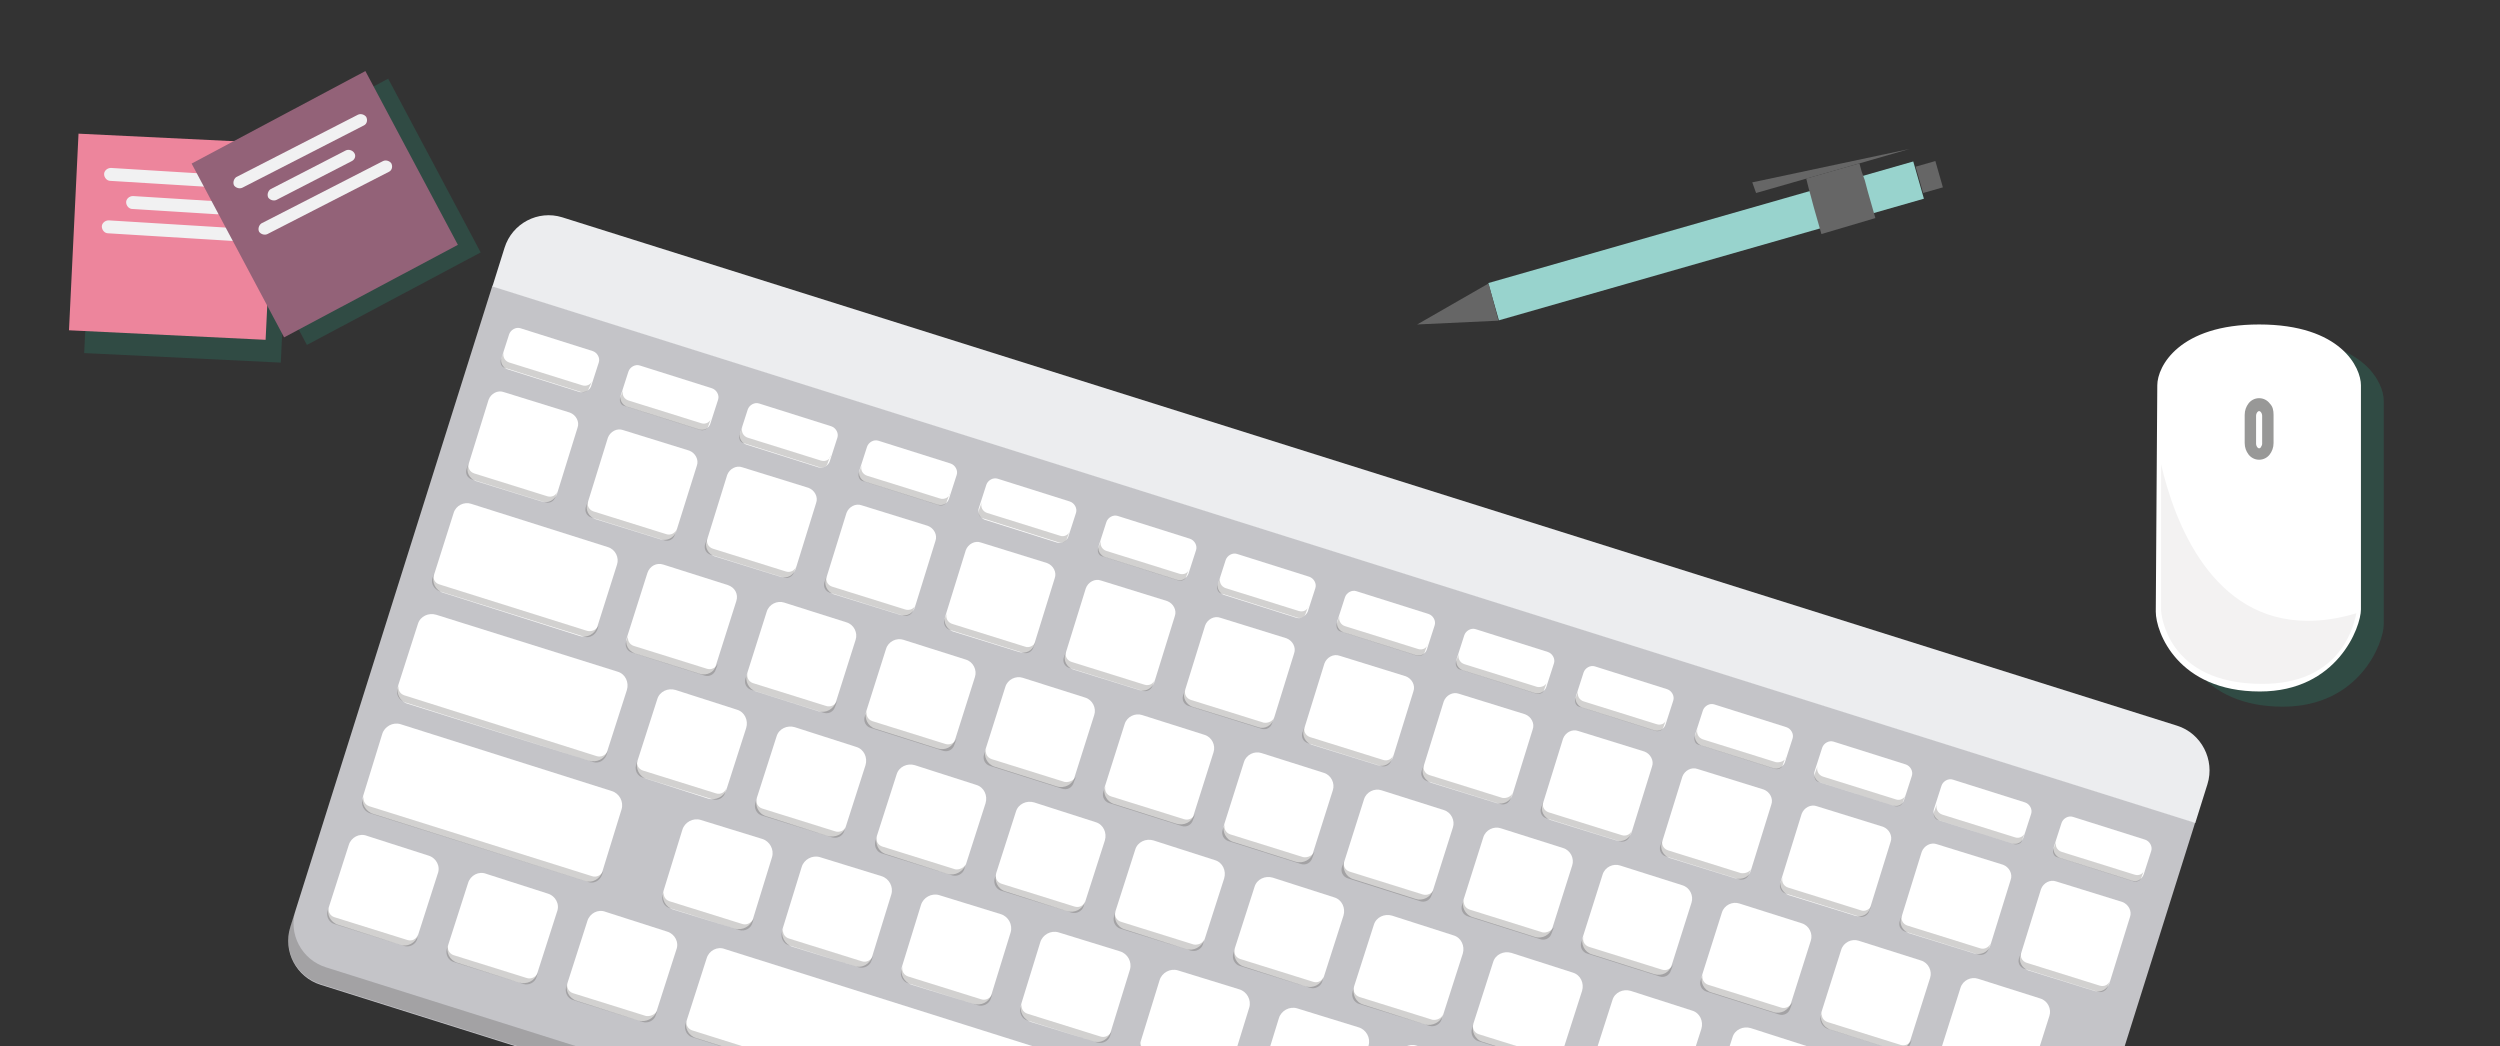 <?xml version="1.0" encoding="utf-8"?>
<!-- Generator: Adobe Illustrator 18.0.0, SVG Export Plug-In . SVG Version: 6.00 Build 0)  -->
<!DOCTYPE svg PUBLIC "-//W3C//DTD SVG 1.1//EN" "http://www.w3.org/Graphics/SVG/1.1/DTD/svg11.dtd">
<svg version="1.1" id="Capa_1" xmlns="http://www.w3.org/2000/svg" xmlns:xlink="http://www.w3.org/1999/xlink" x="0px" y="0px"
	 viewBox="0 0 329 137.7" enable-background="new 0 0 329 137.7" xml:space="preserve">
<rect x="0" y="0" width="329" height="137.7" fill="#333333" stroke="none"/>
<g id="post_it_1_">
	<g opacity="0.3">
		
			<rect x="11.7" y="21.2" transform="matrix(-4.844752e-002 0.999 -0.999 -4.844752e-002 59.952 11.185)" fill="#29826B" width="25.9" height="25.9"/>
		<path fill="#29826B" d="M34.4,27.9l-17.9-1.1c-0.4,0-0.8-0.4-0.8-0.9l0,0c0-0.4,0.4-0.8,0.9-0.8l17.9,1.1c0.4,0,0.8,0.4,0.8,0.9
			l0,0C35.2,27.6,34.8,27.9,34.4,27.9z"/>
		<path fill="#29826B" d="M34.1,34.8l-17.9-1.1c-0.4,0-0.8-0.4-0.8-0.9l0,0c0-0.4,0.4-0.8,0.9-0.8l17.9,1.1c0.4,0,0.8,0.4,0.8,0.9
			l0,0C34.9,34.5,34.5,34.9,34.1,34.8z"/>
		<path fill="#29826B" d="M30.6,31.2l-11.2-0.7c-0.4,0-0.8-0.4-0.8-0.9v0c0-0.4,0.4-0.8,0.9-0.8l11.2,0.7c0.4,0,0.8,0.4,0.8,0.9l0,0
			C31.4,30.9,31,31.2,30.6,31.2z"/>
	</g>
	<g>
		<g>
			<g id="post_it_16_">
				
					<rect x="9.7" y="18.2" transform="matrix(-4.844752e-002 0.999 -0.999 -4.844752e-002 54.859 10.037)" fill="#ED859C" width="25.9" height="25.9"/>
			</g>
			<g id="text_11_">
				<path fill="#F1F1F2" d="M32.4,24.9l-17.9-1.1c-0.4,0-0.8-0.4-0.8-0.9l0,0c0-0.4,0.4-0.8,0.9-0.8l17.9,1.1c0.4,0,0.8,0.4,0.8,0.9
					l0,0C33.2,24.6,32.8,24.9,32.4,24.9z"/>
				<path fill="#F1F1F2" d="M32.1,31.8l-17.9-1.1c-0.4,0-0.8-0.4-0.8-0.9l0,0c0-0.4,0.4-0.8,0.9-0.8l17.9,1.1c0.4,0,0.8,0.4,0.8,0.9
					l0,0C32.9,31.5,32.5,31.9,32.1,31.8z"/>
				<path fill="#F1F1F2" d="M28.6,28.2l-11.2-0.7c-0.4,0-0.8-0.4-0.8-0.9v0c0-0.4,0.4-0.8,0.9-0.8l11.2,0.7c0.4,0,0.8,0.4,0.8,0.9
					l0,0C29.4,27.9,29,28.2,28.6,28.2z"/>
			</g>
		</g>
	</g>
</g>
<g id="post_it_2_">
	<g opacity="0.3">
		
			<rect x="32.8" y="14.9" transform="matrix(0.47 0.883 -0.883 0.47 48.826 -25.613)" fill="#29826B" width="25.9" height="25.9"/>
		<path fill="#29826B" d="M50.9,17.5l-16,8.2c-0.4,0.2-0.9,0-1.1-0.3l0,0c-0.2-0.4,0-0.9,0.3-1.1l16-8.2c0.4-0.2,0.9,0,1.1,0.3l0,0
			C51.4,16.8,51.3,17.3,50.9,17.5z"/>
		<path fill="#29826B" d="M54.2,23.6l-16,8.2c-0.4,0.2-0.9,0-1.1-0.3l0,0c-0.2-0.4,0-0.9,0.3-1.1l16-8.2c0.4-0.2,0.9,0,1.1,0.3l0,0
			C54.7,22.9,54.6,23.4,54.2,23.6z"/>
		<path fill="#29826B" d="M49.3,22.2l-9.9,5.1c-0.4,0.2-0.9,0-1.1-0.3l0,0c-0.2-0.4,0-0.9,0.3-1.1l9.9-5.1c0.4-0.2,0.9,0,1.1,0.3
			l0,0C49.9,21.5,49.7,22,49.3,22.2z"/>
	</g>
	<g>
		<g>
			<g id="post_it_15_">
				
					<rect x="29.8" y="13.9" transform="matrix(0.47 0.883 -0.883 0.47 46.353 -23.494)" fill="#936278" width="25.9" height="25.9"/>
			</g>
			<g id="text_10_">
				<path fill="#F1F1F2" d="M47.9,16.5l-16,8.2c-0.4,0.2-0.9,0-1.1-0.3l0,0c-0.2-0.4,0-0.9,0.3-1.1l16-8.2c0.4-0.2,0.9,0,1.1,0.3
					l0,0C48.4,15.8,48.3,16.3,47.9,16.5z"/>
				<path fill="#F1F1F2" d="M51.2,22.6l-16,8.2c-0.4,0.2-0.9,0-1.1-0.3l0,0c-0.2-0.4,0-0.9,0.3-1.1l16-8.2c0.4-0.2,0.9,0,1.1,0.3
					l0,0C51.7,21.9,51.6,22.4,51.2,22.6z"/>
				<path fill="#F1F1F2" d="M46.3,21.2l-9.9,5.1c-0.4,0.2-0.9,0-1.1-0.3l0,0c-0.2-0.4,0-0.9,0.3-1.1l9.9-5.1c0.4-0.2,0.9,0,1.1,0.3
					l0,0C46.9,20.5,46.7,21,46.3,21.2z"/>
			</g>
		</g>
	</g>
</g>
<g id="mouse">
	<g opacity="0.3">
		<path fill="#29826B" d="M286.9,52.7c0-2.5,2.9-8,13.4-8c10.8,0,13.4,5.7,13.4,8c0,2.4,0,27.2,0,29.5c0,2.3-3.1,10.8-13.3,10.8
			c-10.8,0-13.7-7.8-13.7-10.5C286.7,79.8,286.9,55.2,286.9,52.7z"/>
		<path fill="#29826B" d="M301.7,55.1c-0.3-0.4-0.8-0.7-1.4-0.7c-0.6,0-1.1,0.3-1.4,0.7c-0.3,0.4-0.5,0.9-0.5,1.5v3.7
			c0,0.6,0.2,1.1,0.5,1.5c0.3,0.4,0.8,0.7,1.4,0.7c0.6,0,1.1-0.3,1.4-0.7c0.3-0.4,0.5-0.9,0.5-1.5v-3.7
			C302.2,56,302.1,55.5,301.7,55.1z M300.5,60.9c-0.1,0.1-0.2,0.1-0.2,0.1c0,0-0.1,0-0.2-0.1c-0.1-0.1-0.2-0.3-0.2-0.5v-3.7
			c0-0.2,0.1-0.4,0.2-0.5c0.1-0.1,0.2-0.1,0.2-0.1s0.1,0,0.2,0.1c0.1,0.1,0.2,0.3,0.2,0.5v3.7C300.7,60.6,300.6,60.7,300.5,60.9z"/>
		<path fill="#29826B" d="M300.7,92c-12.6,0-13.3-9.3-13.3-9.7l0-19.2c1.8,7.8,6.8,20.6,19.3,20.6c2,0,4.1-0.3,6.4-1
			C312.6,85.2,310.5,92,300.7,92z"/>
	</g>
	<g>
		<g>
			<g>
				<path fill="#FFFFFF" d="M283.9,50.7c0-2.5,2.9-8,13.4-8c10.8,0,13.4,5.7,13.4,8c0,2.4,0,27.2,0,29.5c0,2.3-3.1,10.8-13.3,10.8
					c-10.8,0-13.7-7.8-13.7-10.5C283.7,77.8,283.9,53.2,283.9,50.7z"/>
			</g>
			<g>
				<path fill="#989897" d="M298.7,53.1c-0.3-0.4-0.8-0.7-1.4-0.7c-0.6,0-1.1,0.3-1.4,0.7c-0.3,0.4-0.5,0.9-0.5,1.5v3.7
					c0,0.6,0.2,1.1,0.5,1.5c0.3,0.4,0.8,0.7,1.4,0.7c0.6,0,1.1-0.3,1.4-0.7c0.3-0.4,0.5-0.9,0.5-1.5v-3.7
					C299.2,54,299.1,53.5,298.7,53.1z M297.5,58.9c-0.1,0.1-0.2,0.1-0.2,0.1c0,0-0.1,0-0.2-0.1c-0.1-0.1-0.2-0.3-0.2-0.5v-3.7
					c0-0.2,0.1-0.4,0.2-0.5c0.1-0.1,0.2-0.1,0.2-0.1s0.1,0,0.2,0.1c0.1,0.1,0.2,0.3,0.2,0.5v3.7C297.7,58.6,297.6,58.7,297.5,58.9z"
					/>
			</g>
			<g>
				<path fill="#F3F2F2" d="M297.7,90c-12.6,0-13.3-9.3-13.3-9.7l0-19.2c1.8,7.8,6.8,20.6,19.3,20.6c2,0,4.1-0.3,6.4-1
					C309.6,83.2,307.5,90,297.7,90z"/>
			</g>
		</g>
	</g>
</g>
<g id="pen">
	<g opacity="0">
		
			<rect x="227" y="3.7" transform="matrix(0.275 0.961 -0.961 0.275 197.915 -196.918)" fill="#29826B" width="5.1" height="58.2"/>
		
			<rect x="257.4" y="22.5" transform="matrix(0.962 -0.275 0.275 0.962 3.293 72.075)" fill="#29826B" width="2.7" height="3.6"/>
		<polygon fill="#29826B" points="200.9,38.3 202.2,43.2 191.5,43.7 		"/>
		<polygon fill="#29826B" points="250.4,24.7 250.8,26.2 251.8,29.7 244.7,31.8 243.7,28.3 243.3,26.8 243,25.7 242.7,24.5 
			249.7,22.5 250,23.6 		"/>
		<polyline fill="#29826B" points="256.3,20.6 249.7,22.5 236.1,26.4 235.6,25 		"/>
	</g>
	<g>
		<g>
			<g>
				
					<rect x="222" y="2.7" transform="matrix(0.275 0.961 -0.961 0.275 193.329 -192.836)" fill="#98D3CD" width="5.1" height="58.2"/>
			</g>
			<g>
				
					<rect x="252.4" y="21.5" transform="matrix(0.962 -0.275 0.275 0.962 3.375 70.662)" fill="#666666" width="2.7" height="3.6"/>
				<polygon fill="#666666" points="195.9,37.3 197.2,42.2 186.5,42.7 				"/>
				<polygon fill="#666666" points="245.4,23.7 245.8,25.2 246.8,28.7 239.7,30.8 238.7,27.3 238.3,25.8 238,24.7 237.7,23.5 
					244.7,21.5 245,22.6 				"/>
				<polyline fill="#666666" points="251.3,19.6 244.7,21.5 231.1,25.4 230.6,24 				"/>
			</g>
		</g>
	</g>
</g>
<g>
	<path fill="#C4C4C8" d="M254.7,196.6l-212.5-67c-3.2-1-5-4.4-4-7.6l26.6-84.4l224.1,70.6l-26.6,84.4
		C261.3,195.8,257.9,197.6,254.7,196.6z"/>
	<path opacity="0.2" fill="#211915" d="M255.4,194.3l-212.5-67c-3.2-1-5-4.4-4-7.6l-0.7,2.2c-1,3.2,0.8,6.6,4,7.6l212.5,67
		c3.2,1,6.6-0.8,7.6-4l0.7-2.2C262,193.6,258.6,195.3,255.4,194.3z"/>
	<path fill="#ECEDEF" d="M286.5,95.5L74,28.6c-3.2-1-6.6,0.8-7.6,4l-1.6,5.1l224.1,70.6l1.6-5.1C291.5,100,289.7,96.5,286.5,95.5z"
		/>
	<path fill="#FFFFFF" d="M76.3,51.6l-9.5-3c-0.6-0.2-1-0.9-0.8-1.5l1-3.1c0.2-0.6,0.9-1,1.5-0.8l9.5,3c0.6,0.2,1,0.9,0.8,1.5l-1,3.1
		C77.6,51.4,76.9,51.7,76.3,51.6z"/>
	<path fill="#FFFFFF" d="M92,56.5l-9.5-3c-0.6-0.2-1-0.9-0.8-1.5l1-3.1c0.2-0.6,0.9-1,1.5-0.8l9.5,3c0.6,0.2,1,0.9,0.8,1.5l-1,3.1
		C93.3,56.4,92.6,56.7,92,56.5z"/>
	<path fill="#FFFFFF" d="M107.7,61.5l-9.5-3c-0.6-0.2-1-0.9-0.8-1.5l1-3.1c0.2-0.6,0.9-1,1.5-0.8l9.5,3c0.6,0.2,1,0.9,0.8,1.5
		l-1,3.1C109,61.3,108.3,61.7,107.7,61.5z"/>
	<path fill="#FFFFFF" d="M123.4,66.4l-9.5-3c-0.6-0.2-1-0.9-0.8-1.5l1-3.1c0.2-0.6,0.9-1,1.5-0.8l9.5,3c0.6,0.2,1,0.9,0.8,1.5
		l-1,3.1C124.7,66.3,124,66.6,123.4,66.4z"/>
	<path fill="#FFFFFF" d="M139.1,71.4l-9.5-3c-0.6-0.2-1-0.9-0.8-1.5l1-3.1c0.2-0.6,0.9-1,1.5-0.8l9.5,3c0.6,0.2,1,0.9,0.8,1.5
		l-1,3.1C140.4,71.2,139.8,71.6,139.1,71.4z"/>
	<path fill="#FFFFFF" d="M154.9,76.3l-9.5-3c-0.6-0.2-1-0.9-0.8-1.5l1-3.1c0.2-0.6,0.9-1,1.5-0.8l9.5,3c0.6,0.2,1,0.9,0.8,1.5
		l-1,3.1C156.1,76.2,155.5,76.5,154.9,76.3z"/>
	<path fill="#FFFFFF" d="M170.6,81.3l-9.5-3c-0.6-0.2-1-0.9-0.8-1.5l1-3.1c0.2-0.6,0.9-1,1.5-0.8l9.5,3c0.6,0.2,1,0.9,0.8,1.5
		l-1,3.1C171.8,81.1,171.2,81.5,170.6,81.3z"/>
	<path fill="#FFFFFF" d="M186.3,86.2l-9.5-3c-0.6-0.2-1-0.9-0.8-1.5l1-3.1c0.2-0.6,0.9-1,1.5-0.8l9.5,3c0.6,0.2,1,0.9,0.8,1.5
		l-1,3.1C187.6,86.1,186.9,86.4,186.3,86.2z"/>
	<path fill="#FFFFFF" d="M202,91.2l-9.5-3c-0.6-0.2-1-0.9-0.8-1.5l1-3.1c0.2-0.6,0.9-1,1.5-0.8l9.5,3c0.6,0.2,1,0.9,0.8,1.5l-1,3.1
		C203.3,91,202.6,91.4,202,91.2z"/>
	<path fill="#FFFFFF" d="M217.7,96.1l-9.5-3c-0.6-0.2-1-0.9-0.8-1.5l1-3.1c0.2-0.6,0.9-1,1.5-0.8l9.5,3c0.6,0.2,1,0.9,0.8,1.5
		l-1,3.1C219,96,218.3,96.3,217.7,96.1z"/>
	<path fill="#FFFFFF" d="M233.4,101.1l-9.5-3c-0.6-0.2-1-0.9-0.8-1.5l1-3.1c0.2-0.6,0.9-1,1.5-0.8l9.5,3c0.6,0.2,1,0.9,0.8,1.5
		l-1,3.1C234.7,100.9,234,101.3,233.4,101.1z"/>
	<path fill="#FFFFFF" d="M249.1,106l-9.5-3c-0.6-0.2-1-0.9-0.8-1.5l1-3.1c0.2-0.6,0.9-1,1.5-0.8l9.5,3c0.6,0.2,1,0.9,0.8,1.5l-1,3.1
		C250.4,105.9,249.8,106.2,249.1,106z"/>
	<path fill="#FFFFFF" d="M264.8,111l-9.5-3c-0.6-0.2-1-0.9-0.8-1.5l1-3.1c0.2-0.6,0.9-1,1.5-0.8l9.5,3c0.6,0.2,1,0.9,0.8,1.5l-1,3.1
		C266.1,110.8,265.5,111.2,264.8,111z"/>
	<path fill="#FFFFFF" d="M280.6,115.9l-9.5-3c-0.6-0.2-1-0.9-0.8-1.5l1-3.1c0.2-0.6,0.9-1,1.5-0.8l9.5,3c0.6,0.2,1,0.9,0.8,1.5
		l-1,3.1C281.8,115.8,281.2,116.1,280.6,115.9z"/>
	<path fill="#FFFFFF" d="M71.3,66l-8.7-2.7c-0.8-0.3-1.3-1.2-1-2l2.7-8.7c0.3-0.8,1.2-1.3,2-1l8.7,2.7c0.8,0.3,1.3,1.2,1,2L73.3,65
		C73,65.8,72.1,66.3,71.3,66z"/>
	<path fill="#FFFFFF" d="M76.3,83.7l-18-5.7c-1-0.3-1.5-1.4-1.2-2.3l2.6-8.2c0.3-1,1.4-1.5,2.3-1.2l18,5.7c1,0.3,1.5,1.4,1.2,2.3
		l-2.6,8.2C78.3,83.4,77.3,84,76.3,83.7z"/>
	<path fill="#FFFFFF" d="M77.5,100.1l-23.9-7.5c-1-0.3-1.5-1.4-1.2-2.4l2.6-8.1c0.3-1,1.4-1.5,2.4-1.2l23.9,7.5
		c1,0.3,1.5,1.4,1.2,2.4l-2.6,8.1C79.6,99.9,78.5,100.4,77.5,100.1z"/>
	<path fill="#FFFFFF" d="M76.9,115.9l-27.8-8.8c-1-0.3-1.6-1.4-1.3-2.4l2.5-8.1c0.3-1,1.4-1.6,2.4-1.3l27.8,8.8
		c1,0.3,1.6,1.4,1.3,2.4l-2.5,8.1C79,115.7,77.9,116.3,76.9,115.9z"/>
	<path fill="#FFFFFF" d="M52.6,124.3l-8.1-2.6c-1-0.3-1.6-1.4-1.2-2.4l2.6-8.1c0.3-1,1.4-1.6,2.4-1.2l8.1,2.6c1,0.3,1.6,1.4,1.2,2.4
		l-2.6,8.1C54.7,124.1,53.6,124.7,52.6,124.3z"/>
	<path fill="#FFFFFF" d="M87,71l-8.7-2.7c-0.8-0.3-1.3-1.2-1-2l2.7-8.7c0.3-0.8,1.2-1.3,2-1l8.7,2.7c0.8,0.3,1.3,1.2,1,2L89,69.9
		C88.7,70.8,87.8,71.2,87,71z"/>
	<path fill="#FFFFFF" d="M68.3,129.3l-8.1-2.6c-1-0.3-1.6-1.4-1.2-2.4l2.6-8.1c0.3-1,1.4-1.6,2.4-1.2l8.1,2.6c1,0.3,1.6,1.4,1.2,2.4
		l-2.6,8.1C70.4,129.1,69.3,129.6,68.3,129.3z"/>
	<path fill="#FFFFFF" d="M102.7,75.9L94,73.2c-0.8-0.3-1.3-1.2-1-2l2.7-8.7c0.3-0.8,1.2-1.3,2-1l8.7,2.7c0.8,0.3,1.3,1.2,1,2
		l-2.7,8.7C104.4,75.7,103.6,76.2,102.7,75.9z"/>
	<path fill="#FFFFFF" d="M92.2,88.7L83.6,86c-0.9-0.3-1.4-1.2-1.1-2.1l2.7-8.5c0.3-0.9,1.2-1.4,2.1-1.1l8.5,2.7
		c0.9,0.3,1.4,1.2,1.1,2.1l-2.7,8.5C94,88.5,93,88.9,92.2,88.7z"/>
	<path fill="#FFFFFF" d="M93.2,105.1l-8.1-2.6c-1-0.3-1.5-1.4-1.2-2.4l2.6-8.1c0.3-1,1.4-1.5,2.4-1.2l8.1,2.6c1,0.3,1.5,1.4,1.2,2.4
		l-2.6,8.1C95.3,104.8,94.2,105.4,93.2,105.1z"/>
	<path fill="#FFFFFF" d="M84,134.3l-8.1-2.6c-1-0.3-1.6-1.4-1.2-2.4l2.6-8.1c0.3-1,1.4-1.6,2.4-1.2l8.1,2.6c1,0.3,1.6,1.4,1.2,2.4
		l-2.6,8.1C86.1,134,85,134.6,84,134.3z"/>
	<path fill="#FFFFFF" d="M118.4,80.9l-8.7-2.7c-0.8-0.3-1.3-1.2-1-2l2.7-8.7c0.3-0.8,1.2-1.3,2-1l8.7,2.7c0.8,0.3,1.3,1.2,1,2
		l-2.7,8.7C120.2,80.7,119.3,81.2,118.4,80.9z"/>
	<path fill="#FFFFFF" d="M107.7,93.6L99.5,91c-1-0.3-1.5-1.4-1.2-2.3l2.6-8.2c0.3-1,1.4-1.5,2.3-1.2l8.2,2.6c1,0.3,1.5,1.4,1.2,2.3
		l-2.6,8.2C109.7,93.3,108.7,93.9,107.7,93.6z"/>
	<path fill="#FFFFFF" d="M108.9,110l-8.1-2.6c-1-0.3-1.5-1.4-1.2-2.4l2.6-8.1c0.3-1,1.4-1.5,2.4-1.2l8.1,2.6c1,0.3,1.5,1.4,1.2,2.4
		l-2.6,8.1C111,109.8,109.9,110.3,108.9,110z"/>
	<path fill="#FFFFFF" d="M96.7,122.2l-8.1-2.5c-1-0.3-1.6-1.4-1.3-2.4l2.5-8.1c0.3-1,1.4-1.6,2.4-1.3l8.1,2.5c1,0.3,1.6,1.4,1.3,2.4
		l-2.5,8.1C98.8,121.9,97.7,122.5,96.7,122.2z"/>
	<path fill="#FFFFFF" d="M134.1,85.8l-8.7-2.7c-0.8-0.3-1.3-1.2-1-2l2.7-8.7c0.3-0.8,1.2-1.3,2-1l8.7,2.7c0.8,0.3,1.3,1.2,1,2
		l-2.7,8.7C135.9,85.6,135,86.1,134.1,85.8z"/>
	<path fill="#FFFFFF" d="M123.4,98.5l-8.2-2.6c-1-0.3-1.5-1.4-1.2-2.3l2.6-8.2c0.3-1,1.4-1.5,2.3-1.2l8.2,2.6c1,0.3,1.5,1.4,1.2,2.3
		l-2.6,8.2C125.4,98.3,124.4,98.8,123.4,98.5z"/>
	<path fill="#FFFFFF" d="M124.7,115l-8.1-2.6c-1-0.3-1.5-1.4-1.2-2.4l2.6-8.1c0.3-1,1.4-1.5,2.4-1.2l8.1,2.6c1,0.3,1.5,1.4,1.2,2.4
		l-2.6,8.1C126.7,114.7,125.7,115.3,124.7,115z"/>
	<path fill="#FFFFFF" d="M112.4,127.1l-8.1-2.5c-1-0.3-1.6-1.4-1.3-2.4l2.5-8.1c0.3-1,1.4-1.6,2.4-1.3l8.1,2.5
		c1,0.3,1.6,1.4,1.3,2.4l-2.5,8.1C114.5,126.9,113.4,127.5,112.4,127.1z"/>
	<path fill="#FFFFFF" d="M149.9,90.8l-8.7-2.7c-0.8-0.3-1.3-1.2-1-2l2.7-8.7c0.3-0.8,1.2-1.3,2-1l8.7,2.7c0.8,0.3,1.3,1.2,1,2
		l-2.7,8.7C151.6,90.6,150.7,91.1,149.9,90.8z"/>
	<path fill="#FFFFFF" d="M139.1,103.5l-8.2-2.6c-1-0.3-1.5-1.4-1.2-2.3l2.6-8.2c0.3-1,1.4-1.5,2.3-1.2l8.2,2.6
		c1,0.3,1.5,1.4,1.2,2.3l-2.6,8.2C141.2,103.2,140.1,103.8,139.1,103.5z"/>
	<path fill="#FFFFFF" d="M140.4,119.9l-8.1-2.6c-1-0.3-1.5-1.4-1.2-2.4l2.6-8.1c0.3-1,1.4-1.5,2.4-1.2l8.1,2.6
		c1,0.3,1.5,1.4,1.2,2.4l-2.6,8.1C142.4,119.7,141.4,120.2,140.4,119.9z"/>
	<path fill="#FFFFFF" d="M128.1,132.1l-8.1-2.5c-1-0.3-1.6-1.4-1.3-2.4l2.5-8.1c0.3-1,1.4-1.6,2.4-1.3l8.1,2.5
		c1,0.3,1.6,1.4,1.3,2.4l-2.5,8.1C130.2,131.9,129.1,132.4,128.1,132.1z"/>
	<path fill="#FFFFFF" d="M165.6,95.7l-8.7-2.7c-0.8-0.3-1.3-1.2-1-2l2.7-8.7c0.3-0.8,1.2-1.3,2-1l8.7,2.7c0.8,0.3,1.3,1.2,1,2
		l-2.7,8.7C167.3,95.5,166.4,96,165.6,95.7z"/>
	<path fill="#FFFFFF" d="M154.8,108.4l-8.2-2.6c-1-0.3-1.5-1.4-1.2-2.3l2.6-8.2c0.3-1,1.4-1.5,2.3-1.2l8.2,2.6
		c1,0.3,1.5,1.4,1.2,2.3l-2.6,8.2C156.9,108.2,155.8,108.7,154.8,108.4z"/>
	<path fill="#FFFFFF" d="M156.1,124.9l-8.1-2.6c-1-0.3-1.5-1.4-1.2-2.4l2.6-8.1c0.3-1,1.4-1.5,2.4-1.2l8.1,2.6
		c1,0.3,1.5,1.4,1.2,2.4l-2.6,8.1C158.1,124.6,157.1,125.2,156.1,124.9z"/>
	<path fill="#FFFFFF" d="M143.8,137l-8.1-2.5c-1-0.3-1.6-1.4-1.3-2.4l2.5-8.1c0.3-1,1.4-1.6,2.4-1.3l8.1,2.5c1,0.3,1.6,1.4,1.3,2.4
		l-2.5,8.1C145.9,136.8,144.8,137.4,143.8,137z"/>
	<path fill="#FFFFFF" d="M181.3,100.7l-8.7-2.7c-0.8-0.3-1.3-1.2-1-2l2.7-8.7c0.3-0.8,1.2-1.3,2-1L185,89c0.8,0.3,1.3,1.2,1,2
		l-2.7,8.7C183,100.5,182.1,101,181.3,100.7z"/>
	<path fill="#FFFFFF" d="M170.5,113.4l-8.2-2.6c-1-0.3-1.5-1.4-1.2-2.3l2.6-8.2c0.3-1,1.4-1.5,2.3-1.2l8.2,2.6
		c1,0.3,1.5,1.4,1.2,2.3l-2.6,8.2C172.6,113.1,171.5,113.7,170.5,113.4z"/>
	<path fill="#FFFFFF" d="M171.8,129.8l-8.1-2.6c-1-0.3-1.5-1.4-1.2-2.4l2.6-8.1c0.3-1,1.4-1.5,2.4-1.2l8.1,2.6
		c1,0.3,1.5,1.4,1.2,2.4l-2.6,8.1C173.8,129.6,172.8,130.1,171.8,129.8z"/>
	<path fill="#FFFFFF" d="M159.5,142l-8.1-2.5c-1-0.3-1.6-1.4-1.3-2.4l2.5-8.1c0.3-1,1.4-1.6,2.4-1.3l8.1,2.5c1,0.3,1.6,1.4,1.3,2.4
		l-2.5,8.1C161.6,141.8,160.5,142.3,159.5,142z"/>
	<path fill="#FFFFFF" d="M197,105.7l-8.7-2.7c-0.8-0.3-1.3-1.2-1-2l2.7-8.7c0.3-0.8,1.2-1.3,2-1l8.7,2.7c0.8,0.3,1.3,1.2,1,2
		l-2.7,8.7C198.7,105.5,197.8,105.9,197,105.7z"/>
	<path fill="#FFFFFF" d="M186.3,118.3l-8.2-2.6c-1-0.3-1.5-1.4-1.2-2.3l2.6-8.2c0.3-1,1.4-1.5,2.3-1.2l8.2,2.6
		c1,0.3,1.5,1.4,1.2,2.3l-2.6,8.2C188.3,118.1,187.2,118.6,186.3,118.3z"/>
	<path fill="#FFFFFF" d="M187.5,134.8l-8.1-2.6c-1-0.3-1.5-1.4-1.2-2.4l2.6-8.1c0.3-1,1.4-1.5,2.4-1.2l8.1,2.6
		c1,0.3,1.5,1.4,1.2,2.4l-2.6,8.1C189.6,134.5,188.5,135.1,187.5,134.8z"/>
	<path fill="#FFFFFF" d="M175.2,147l-8.1-2.5c-1-0.3-1.6-1.4-1.3-2.4l2.5-8.1c0.3-1,1.4-1.6,2.4-1.3l8.1,2.5c1,0.3,1.6,1.4,1.3,2.4
		l-2.5,8.1C177.3,146.7,176.2,147.3,175.2,147z"/>
	<path fill="#FFFFFF" d="M178.3,164l-8.1-2.6c-1-0.3-1.6-1.4-1.2-2.4l2.6-8.1c0.3-1,1.4-1.6,2.4-1.2l8.1,2.6c1,0.3,1.6,1.4,1.2,2.4
		l-2.6,8.1C180.4,163.7,179.3,164.3,178.3,164z"/>
	<path fill="#FFFFFF" d="M212.7,110.6l-8.7-2.7c-0.8-0.3-1.3-1.2-1-2l2.7-8.7c0.3-0.8,1.2-1.3,2-1l8.7,2.7c0.8,0.3,1.3,1.2,1,2
		l-2.7,8.7C214.4,110.4,213.5,110.9,212.7,110.6z"/>
	<path fill="#FFFFFF" d="M202,123.3l-8.2-2.6c-1-0.3-1.5-1.4-1.2-2.3l2.6-8.2c0.3-1,1.4-1.5,2.3-1.2l8.2,2.6c1,0.3,1.5,1.4,1.2,2.3
		l-2.6,8.2C204,123,203,123.6,202,123.3z"/>
	<path fill="#FFFFFF" d="M203.2,139.7l-8.1-2.6c-1-0.3-1.5-1.4-1.2-2.4l2.6-8.1c0.3-1,1.4-1.5,2.4-1.2l8.1,2.6
		c1,0.3,1.5,1.4,1.2,2.4l-2.6,8.1C205.3,139.5,204.2,140,203.2,139.7z"/>
	<path fill="#FFFFFF" d="M190.9,151.9l-8.1-2.5c-1-0.3-1.6-1.4-1.3-2.4l2.5-8.1c0.3-1,1.4-1.6,2.4-1.3l8.1,2.5
		c1,0.3,1.6,1.4,1.3,2.4l-2.5,8.1C193,151.7,192,152.2,190.9,151.9z"/>
	<path fill="#FFFFFF" d="M194,168.9l-8.1-2.6c-1-0.3-1.6-1.4-1.2-2.4l2.6-8.1c0.3-1,1.4-1.6,2.4-1.2l8.1,2.6c1,0.3,1.6,1.4,1.2,2.4
		l-2.6,8.1C196.1,168.7,195,169.2,194,168.9z"/>
	<path fill="#FFFFFF" d="M228.4,115.6l-8.7-2.7c-0.8-0.3-1.3-1.2-1-2l2.7-8.7c0.3-0.8,1.2-1.3,2-1l8.7,2.7c0.8,0.3,1.3,1.2,1,2
		l-2.7,8.7C230.2,115.4,229.3,115.8,228.4,115.6z"/>
	<path fill="#FFFFFF" d="M217.7,128.2l-8.2-2.6c-1-0.3-1.5-1.4-1.2-2.3l2.6-8.2c0.3-1,1.4-1.5,2.3-1.2l8.2,2.6
		c1,0.3,1.5,1.4,1.2,2.3L220,127C219.7,128,218.7,128.5,217.7,128.2z"/>
	<path fill="#FFFFFF" d="M218.9,144.7l-8.1-2.6c-1-0.3-1.5-1.4-1.2-2.4l2.6-8.1c0.3-1,1.4-1.5,2.4-1.2l8.1,2.6
		c1,0.3,1.5,1.4,1.2,2.4l-2.6,8.1C221,144.4,219.9,145,218.9,144.7z"/>
	<path fill="#FFFFFF" d="M206.7,156.9l-8.1-2.5c-1-0.3-1.6-1.4-1.3-2.4l2.5-8.1c0.3-1,1.4-1.6,2.4-1.3l8.1,2.5
		c1,0.3,1.6,1.4,1.3,2.4l-2.5,8.1C208.7,156.6,207.7,157.2,206.7,156.9z"/>
	<path fill="#FFFFFF" d="M209.7,173.9l-8.1-2.6c-1-0.3-1.6-1.4-1.2-2.4l2.6-8.1c0.3-1,1.4-1.6,2.4-1.2l8.1,2.6
		c1,0.3,1.6,1.4,1.2,2.4l-2.6,8.1C211.8,173.6,210.7,174.2,209.7,173.9z"/>
	<path fill="#FFFFFF" d="M244.1,120.5l-8.7-2.7c-0.8-0.3-1.3-1.2-1-2l2.7-8.7c0.3-0.8,1.2-1.3,2-1l8.7,2.7c0.8,0.3,1.3,1.2,1,2
		l-2.7,8.7C245.9,120.3,245,120.8,244.1,120.5z"/>
	<path fill="#FFFFFF" d="M259.9,125.5l-8.7-2.7c-0.8-0.3-1.3-1.2-1-2l2.7-8.7c0.3-0.8,1.2-1.3,2-1l8.7,2.7c0.8,0.3,1.3,1.2,1,2
		l-2.7,8.7C261.6,125.3,260.7,125.7,259.9,125.5z"/>
	<path fill="#FFFFFF" d="M233.4,133.2l-8.2-2.6c-1-0.3-1.5-1.4-1.2-2.3l2.6-8.2c0.3-1,1.4-1.5,2.3-1.2l8.2,2.6
		c1,0.3,1.5,1.4,1.2,2.3l-2.6,8.2C235.4,132.9,234.4,133.5,233.4,133.2z"/>
	<path fill="#FFFFFF" d="M234.7,149.6l-8.1-2.6c-1-0.3-1.5-1.4-1.2-2.4l2.6-8.1c0.3-1,1.4-1.5,2.4-1.2l8.1,2.6
		c1,0.3,1.5,1.4,1.2,2.4l-2.6,8.1C236.7,149.4,235.6,149.9,234.7,149.6z"/>
	<path fill="#FFFFFF" d="M222.4,161.8l-8.1-2.5c-1-0.3-1.6-1.4-1.3-2.4l2.5-8.1c0.3-1,1.4-1.6,2.4-1.3l8.1,2.5
		c1,0.3,1.6,1.4,1.3,2.4l-2.5,8.1C224.5,161.6,223.4,162.1,222.4,161.8z"/>
	<path fill="#FFFFFF" d="M245.2,177.8l-9.9-3.1c-0.5-0.2-0.8-0.7-0.6-1.2l0.7-2.2c0.2-0.5,0.7-0.8,1.2-0.6l9.9,3.1
		c0.5,0.2,0.8,0.7,0.6,1.2l-0.7,2.2C246.2,177.7,245.7,177.9,245.2,177.8z"/>
	<path fill="#FFFFFF" d="M243.1,184.4l-9.9-3.1c-0.5-0.2-0.8-0.7-0.6-1.2l0.7-2.2c0.2-0.5,0.7-0.8,1.2-0.6l9.9,3.1
		c0.5,0.2,0.8,0.7,0.6,1.2l-0.7,2.2C244.1,184.3,243.6,184.6,243.1,184.4z"/>
	<path fill="#FFFFFF" d="M257.8,189l-9.9-3.1c-0.5-0.2-0.8-0.7-0.6-1.2l0.7-2.2c0.2-0.5,0.7-0.8,1.2-0.6l9.9,3.1
		c0.5,0.2,0.8,0.7,0.6,1.2l-0.7,2.2C258.8,188.9,258.3,189.2,257.8,189z"/>
	<path fill="#FFFFFF" d="M228.5,179.8l-9.9-3.1c-0.5-0.2-0.8-0.7-0.6-1.2l0.7-2.2c0.2-0.5,0.7-0.8,1.2-0.6l9.9,3.1
		c0.5,0.2,0.8,0.7,0.6,1.2l-0.7,2.2C229.5,179.7,229,179.9,228.5,179.8z"/>
	<path fill="#FFFFFF" d="M249.1,138.1l-8.2-2.6c-1-0.3-1.5-1.4-1.2-2.3l2.6-8.2c0.3-1,1.4-1.5,2.3-1.2l8.2,2.6
		c1,0.3,1.5,1.4,1.2,2.3l-2.6,8.2C251.1,137.9,250.1,138.4,249.1,138.1z"/>
	<path fill="#FFFFFF" d="M275.6,130.4l-8.7-2.7c-0.8-0.3-1.3-1.2-1-2l2.7-8.7c0.3-0.8,1.2-1.3,2-1l8.7,2.7c0.8,0.3,1.3,1.2,1,2
		l-2.7,8.7C277.3,130.2,276.4,130.7,275.6,130.4z"/>
	<path fill="#FFFFFF" d="M264.8,143.1l-8.2-2.6c-1-0.3-1.5-1.4-1.2-2.3l2.6-8.2c0.3-1,1.4-1.5,2.3-1.2l8.2,2.6
		c1,0.3,1.5,1.4,1.2,2.3l-2.6,8.2C266.9,142.8,265.8,143.4,264.8,143.1z"/>
	<path fill="#FFFFFF" d="M266.1,159.5l-23.9-7.5c-1-0.3-1.5-1.4-1.2-2.4l2.6-8.1c0.3-1,1.4-1.5,2.4-1.2l23.9,7.5
		c1,0.3,1.5,1.4,1.2,2.4l-2.6,8.1C268.1,159.3,267.1,159.8,266.1,159.5z"/>
	<path fill="#FFFFFF" d="M261.4,174.1l-27.8-8.8c-1-0.3-1.6-1.4-1.3-2.4l2.5-8.1c0.3-1,1.4-1.6,2.4-1.3l27.8,8.8
		c1,0.3,1.6,1.4,1.3,2.4l-2.5,8.1C263.5,173.9,262.5,174.4,261.4,174.1z"/>
	<path fill="#FFFFFF" d="M162.6,159l-71-22.4c-1-0.3-1.6-1.4-1.2-2.4l2.6-8.1c0.3-1,1.4-1.6,2.4-1.2l71,22.4c1,0.3,1.6,1.4,1.2,2.4
		l-2.6,8.1C164.6,158.8,163.6,159.3,162.6,159z"/>
	<path opacity="0.2" fill="#211915" d="M72,65.3l-9.6-3c-0.6-0.2-0.9-0.8-0.7-1.4l-0.3,0.8c-0.2,0.6,0.1,1.2,0.7,1.4l9.6,3
		c0.6,0.2,1.2-0.1,1.4-0.7l0.3-0.8C73.2,65.2,72.6,65.5,72,65.3z"/>
	<path opacity="0.2" fill="#211915" d="M77.2,83l-19.4-6.1c-0.6-0.2-0.9-0.8-0.7-1.4l-0.2,0.6c-0.2,0.7,0.2,1.4,0.9,1.7l19.1,6
		c0.7,0.2,1.4-0.2,1.7-0.9l0.2-0.6C78.5,82.9,77.8,83.2,77.2,83z"/>
	<path opacity="0.2" fill="#211915" d="M78.5,99.5l-25.3-8c-0.6-0.2-0.9-0.8-0.7-1.4l-0.2,0.6c-0.2,0.7,0.2,1.4,0.9,1.7l24.9,7.9
		c0.7,0.2,1.4-0.2,1.7-0.9l0.2-0.6C79.7,99.4,79.1,99.7,78.5,99.5z"/>
	<path opacity="0.2" fill="#211915" d="M77.9,115.3l-29.3-9.2c-0.6-0.2-0.9-0.8-0.7-1.4l-0.2,0.6c-0.2,0.7,0.2,1.4,0.9,1.7l28.9,9.1
		c0.7,0.2,1.4-0.2,1.7-0.9l0.2-0.6C79.1,115.2,78.5,115.5,77.9,115.3z"/>
	<path opacity="0.2" fill="#211915" d="M87.7,70.3l-9.6-3c-0.6-0.2-0.9-0.8-0.7-1.4l-0.3,0.8c-0.2,0.6,0.1,1.2,0.7,1.4l9.6,3
		c0.6,0.2,1.2-0.1,1.4-0.7l0.3-0.8C88.9,70.1,88.3,70.5,87.7,70.3z"/>
	<path opacity="0.2" fill="#211915" d="M93,88l-9.6-3c-0.6-0.2-0.9-0.8-0.7-1.4l-0.3,0.8c-0.2,0.6,0.1,1.3,0.8,1.5l9.5,3
		c0.6,0.2,1.3-0.1,1.5-0.8l0.3-0.8C94.2,87.9,93.6,88.2,93,88z"/>
	<path opacity="0.2" fill="#211915" d="M94.2,104.4l-9.6-3c-0.6-0.2-0.9-0.8-0.7-1.4l-0.2,0.7c-0.2,0.7,0.2,1.4,0.8,1.6l9.3,2.9
		c0.7,0.2,1.4-0.2,1.6-0.8l0.2-0.7C95.4,104.3,94.8,104.6,94.2,104.4z"/>
	<path opacity="0.2" fill="#211915" d="M109.9,109.4l-9.6-3c-0.6-0.2-0.9-0.8-0.7-1.4l-0.2,0.7c-0.2,0.7,0.2,1.4,0.8,1.6l9.3,2.9
		c0.7,0.2,1.4-0.2,1.6-0.8l0.2-0.7C111.2,109.3,110.5,109.6,109.9,109.4z"/>
	<path opacity="0.2" fill="#211915" d="M97.7,121.6l-9.6-3c-0.6-0.2-0.9-0.8-0.7-1.4l-0.2,0.6c-0.2,0.7,0.2,1.5,0.9,1.7l9.2,2.9
		c0.7,0.2,1.5-0.2,1.7-0.9l0.2-0.6C98.9,121.4,98.3,121.8,97.7,121.6z"/>
	<path opacity="0.2" fill="#211915" d="M85,133.7l-9.6-3c-0.6-0.2-0.9-0.8-0.7-1.4l-0.2,0.6c-0.2,0.7,0.2,1.5,0.9,1.7l9.2,2.9
		c0.7,0.2,1.5-0.2,1.7-0.9l0.2-0.6C86.2,133.5,85.6,133.8,85,133.7z"/>
	<path opacity="0.2" fill="#211915" d="M163.6,158.4l-72.5-22.8c-0.6-0.2-0.9-0.8-0.7-1.4l-0.2,0.6c-0.2,0.7,0.2,1.5,0.9,1.7
		l72,22.7c0.7,0.2,1.5-0.2,1.7-0.9l0.2-0.6C164.8,158.3,164.2,158.6,163.6,158.4z"/>
	<path opacity="0.2" fill="#211915" d="M69.3,128.7l-9.6-3c-0.6-0.2-0.9-0.8-0.7-1.4l-0.2,0.6c-0.2,0.7,0.2,1.5,0.9,1.7l9.2,2.9
		c0.7,0.2,1.5-0.2,1.7-0.9l0.2-0.6C70.5,128.6,69.9,128.9,69.3,128.7z"/>
	<path opacity="0.2" fill="#211915" d="M53.6,123.7l-9.6-3c-0.6-0.2-0.9-0.8-0.7-1.4l-0.2,0.6c-0.2,0.7,0.2,1.5,0.9,1.7l9.2,2.9
		c0.7,0.2,1.5-0.2,1.7-0.9L55,123C54.8,123.6,54.2,123.9,53.6,123.7z"/>
	<path opacity="0.2" fill="#211915" d="M113.4,126.5l-9.6-3c-0.6-0.2-0.9-0.8-0.7-1.4l-0.2,0.6c-0.2,0.7,0.2,1.5,0.9,1.7l9.2,2.9
		c0.7,0.2,1.5-0.2,1.7-0.9l0.2-0.6C114.6,126.4,114,126.7,113.4,126.5z"/>
	<path opacity="0.2" fill="#211915" d="M129.1,131.5l-9.6-3c-0.6-0.2-0.9-0.8-0.7-1.4l-0.2,0.6c-0.2,0.7,0.2,1.5,0.9,1.7l9.2,2.9
		c0.7,0.2,1.5-0.2,1.7-0.9l0.2-0.6C130.3,131.4,129.7,131.7,129.1,131.5z"/>
	<path opacity="0.2" fill="#211915" d="M144.8,136.4l-9.6-3c-0.6-0.2-0.9-0.8-0.7-1.4l-0.2,0.6c-0.2,0.7,0.2,1.5,0.9,1.7l9.2,2.9
		c0.7,0.2,1.5-0.2,1.7-0.9l0.2-0.6C146,136.3,145.4,136.6,144.8,136.4z"/>
	<path opacity="0.2" fill="#211915" d="M160.5,141.4l-9.6-3c-0.6-0.2-0.9-0.8-0.7-1.4l-0.2,0.6c-0.2,0.7,0.2,1.5,0.9,1.7l9.2,2.9
		c0.7,0.2,1.5-0.2,1.7-0.9l0.2-0.6C161.8,141.3,161.1,141.6,160.5,141.4z"/>
	<path opacity="0.2" fill="#211915" d="M176.3,146.4l-9.6-3c-0.6-0.2-0.9-0.8-0.7-1.4l-0.2,0.6c-0.2,0.7,0.2,1.5,0.9,1.7l9.2,2.9
		c0.7,0.2,1.5-0.2,1.7-0.9l0.2-0.6C177.5,146.2,176.8,146.5,176.3,146.4z"/>
	<path opacity="0.2" fill="#211915" d="M192,151.3l-9.6-3c-0.6-0.2-0.9-0.8-0.7-1.4l-0.2,0.6c-0.2,0.7,0.2,1.5,0.9,1.7l9.2,2.9
		c0.7,0.2,1.5-0.2,1.7-0.9l0.2-0.6C193.2,151.2,192.6,151.5,192,151.3z"/>
	<path opacity="0.2" fill="#211915" d="M179.3,163.4l-9.6-3c-0.6-0.2-0.9-0.8-0.7-1.4l-0.2,0.6c-0.2,0.7,0.2,1.5,0.9,1.7l9.2,2.9
		c0.7,0.2,1.5-0.2,1.7-0.9l0.2-0.6C180.5,163.2,179.9,163.6,179.3,163.4z"/>
	<path opacity="0.2" fill="#211915" d="M195,168.3l-9.6-3c-0.6-0.2-0.9-0.8-0.7-1.4l-0.2,0.6c-0.2,0.7,0.2,1.5,0.9,1.7l9.2,2.9
		c0.7,0.2,1.5-0.2,1.7-0.9l0.2-0.6C196.2,168.2,195.6,168.5,195,168.3z"/>
	<path opacity="0.2" fill="#211915" d="M210.7,173.3l-9.6-3c-0.6-0.2-0.9-0.8-0.7-1.4l-0.2,0.6c-0.2,0.7,0.2,1.5,0.9,1.7l9.2,2.9
		c0.7,0.2,1.5-0.2,1.7-0.9l0.2-0.6C211.9,173.1,211.3,173.5,210.7,173.3z"/>
	<path opacity="0.2" fill="#211915" d="M207.7,156.3l-9.6-3c-0.6-0.2-0.9-0.8-0.7-1.4l-0.2,0.6c-0.2,0.7,0.2,1.5,0.9,1.7l9.2,2.9
		c0.7,0.2,1.5-0.2,1.7-0.9l0.2-0.6C208.9,156.1,208.3,156.4,207.7,156.3z"/>
	<path opacity="0.2" fill="#211915" d="M223.4,161.2l-9.6-3c-0.6-0.2-0.9-0.8-0.7-1.4l-0.2,0.6c-0.2,0.7,0.2,1.5,0.9,1.7l9.2,2.9
		c0.7,0.2,1.5-0.2,1.7-0.9l0.2-0.6C224.6,161.1,224,161.4,223.4,161.2z"/>
	<path opacity="0.2" fill="#211915" d="M262.5,173.5l-29.3-9.2c-0.6-0.2-0.9-0.8-0.7-1.4l-0.2,0.6c-0.2,0.7,0.2,1.5,0.9,1.7
		l28.9,9.1c0.7,0.2,1.5-0.2,1.7-0.9l0.2-0.6C263.7,173.4,263.1,173.7,262.5,173.5z"/>
	<path opacity="0.2" fill="#211915" d="M125.7,114.4l-9.6-3c-0.6-0.2-0.9-0.8-0.7-1.4l-0.2,0.7c-0.2,0.7,0.2,1.4,0.8,1.6l9.3,2.9
		c0.7,0.2,1.4-0.2,1.6-0.8l0.2-0.7C126.9,114.2,126.2,114.5,125.7,114.4z"/>
	<path opacity="0.2" fill="#211915" d="M141.4,119.3l-9.6-3c-0.6-0.2-0.9-0.8-0.7-1.4l-0.2,0.7c-0.2,0.7,0.2,1.4,0.8,1.6l9.3,2.9
		c0.7,0.2,1.4-0.2,1.6-0.8l0.2-0.7C142.6,119.2,142,119.5,141.4,119.3z"/>
	<path opacity="0.2" fill="#211915" d="M157.1,124.3l-9.6-3c-0.6-0.2-0.9-0.8-0.7-1.4l-0.2,0.7c-0.2,0.7,0.2,1.4,0.8,1.6l9.3,2.9
		c0.7,0.2,1.4-0.2,1.6-0.8l0.2-0.7C158.3,124.1,157.7,124.4,157.1,124.3z"/>
	<path opacity="0.2" fill="#211915" d="M172.8,129.2l-9.6-3c-0.6-0.2-0.9-0.8-0.7-1.4l-0.2,0.7c-0.2,0.7,0.2,1.4,0.8,1.6l9.3,2.9
		c0.7,0.2,1.4-0.2,1.6-0.8l0.2-0.7C174,129.1,173.4,129.4,172.8,129.2z"/>
	<path opacity="0.2" fill="#211915" d="M188.5,134.2l-9.6-3c-0.6-0.2-0.9-0.8-0.7-1.4l-0.2,0.7c-0.2,0.7,0.2,1.4,0.8,1.6l9.3,2.9
		c0.7,0.2,1.4-0.2,1.6-0.8l0.2-0.7C189.7,134,189.1,134.3,188.5,134.2z"/>
	<path opacity="0.2" fill="#211915" d="M204.2,139.1l-9.6-3c-0.6-0.2-0.9-0.8-0.7-1.4l-0.2,0.7c-0.2,0.7,0.2,1.4,0.8,1.6l9.3,2.9
		c0.7,0.2,1.4-0.2,1.6-0.8l0.2-0.7C205.4,139,204.8,139.3,204.2,139.1z"/>
	<path opacity="0.2" fill="#211915" d="M219.9,144.1l-9.6-3c-0.6-0.2-0.9-0.8-0.7-1.4l-0.2,0.7c-0.2,0.7,0.2,1.4,0.8,1.6l9.3,2.9
		c0.7,0.2,1.4-0.2,1.6-0.8l0.2-0.7C221.2,143.9,220.5,144.3,219.9,144.1z"/>
	<path opacity="0.2" fill="#211915" d="M235.6,149l-9.6-3c-0.6-0.2-0.9-0.8-0.7-1.4l-0.2,0.7c-0.2,0.7,0.2,1.4,0.8,1.6l9.3,2.9
		c0.7,0.2,1.4-0.2,1.6-0.8l0.2-0.7C236.9,148.9,236.2,149.2,235.6,149z"/>
	<path opacity="0.2" fill="#211915" d="M267.1,158.9l-25.3-8c-0.6-0.2-0.9-0.8-0.7-1.4l-0.2,0.7c-0.2,0.7,0.2,1.4,0.8,1.6l25,7.9
		c0.7,0.2,1.4-0.2,1.6-0.8l0.2-0.7C268.3,158.8,267.7,159.1,267.1,158.9z"/>
	<path opacity="0.2" fill="#211915" d="M108.7,92.9l-9.6-3c-0.6-0.2-0.9-0.8-0.7-1.4l-0.3,0.8c-0.2,0.6,0.1,1.3,0.8,1.5l9.5,3
		c0.6,0.2,1.3-0.1,1.5-0.8l0.3-0.8C109.9,92.8,109.3,93.1,108.7,92.9z"/>
	<path opacity="0.2" fill="#211915" d="M124.4,97.9l-9.6-3c-0.6-0.2-0.9-0.8-0.7-1.4l-0.3,0.8c-0.2,0.6,0.1,1.3,0.8,1.5l9.5,3
		c0.6,0.2,1.3-0.1,1.5-0.8l0.3-0.8C125.6,97.8,125,98.1,124.4,97.9z"/>
	<path opacity="0.2" fill="#211915" d="M140.1,102.9l-9.6-3c-0.6-0.2-0.9-0.8-0.7-1.4l-0.3,0.8c-0.2,0.6,0.1,1.3,0.8,1.5l9.5,3
		c0.6,0.2,1.3-0.1,1.5-0.8l0.3-0.8C141.3,102.7,140.7,103,140.1,102.9z"/>
	<path opacity="0.2" fill="#211915" d="M155.8,107.8l-9.6-3c-0.6-0.2-0.9-0.8-0.7-1.4l-0.3,0.8c-0.2,0.6,0.1,1.3,0.8,1.5l9.5,3
		c0.6,0.2,1.3-0.1,1.5-0.8l0.3-0.8C157,107.7,156.4,108,155.8,107.8z"/>
	<path opacity="0.2" fill="#211915" d="M171.5,112.8l-9.6-3c-0.6-0.2-0.9-0.8-0.7-1.4l-0.3,0.8c-0.2,0.6,0.1,1.3,0.8,1.5l9.5,3
		c0.6,0.2,1.3-0.1,1.5-0.8l0.3-0.8C172.7,112.6,172.1,112.9,171.5,112.8z"/>
	<path opacity="0.2" fill="#211915" d="M187.2,117.7l-9.6-3c-0.6-0.2-0.9-0.8-0.7-1.4l-0.3,0.8c-0.2,0.6,0.1,1.3,0.8,1.5l9.5,3
		c0.6,0.2,1.3-0.1,1.5-0.8l0.3-0.8C188.5,117.6,187.8,117.9,187.2,117.7z"/>
	<path opacity="0.2" fill="#211915" d="M203,122.7l-9.6-3c-0.6-0.2-0.9-0.8-0.7-1.4l-0.3,0.8c-0.2,0.6,0.1,1.3,0.8,1.5l9.5,3
		c0.6,0.2,1.3-0.1,1.5-0.8l0.3-0.8C204.2,122.5,203.5,122.8,203,122.7z"/>
	<path opacity="0.2" fill="#211915" d="M218.7,127.6l-9.6-3c-0.6-0.2-0.9-0.8-0.7-1.4l-0.3,0.8c-0.2,0.6,0.1,1.3,0.8,1.5l9.5,3
		c0.6,0.2,1.3-0.1,1.5-0.8l0.3-0.8C219.9,127.5,219.3,127.8,218.7,127.6z"/>
	<path opacity="0.2" fill="#211915" d="M234.4,132.6l-9.6-3c-0.6-0.2-0.9-0.8-0.7-1.4l-0.3,0.8c-0.2,0.6,0.1,1.3,0.8,1.5l9.5,3
		c0.6,0.2,1.3-0.1,1.5-0.8l0.3-0.8C235.6,132.4,235,132.8,234.4,132.6z"/>
	<path opacity="0.2" fill="#211915" d="M250.1,137.5l-9.6-3c-0.6-0.2-0.9-0.8-0.7-1.4l-0.2,0.6c-0.2,0.7,0.2,1.4,0.9,1.7l9.2,2.9
		c0.7,0.2,1.4-0.2,1.7-0.9l0.2-0.6C251.3,137.4,250.7,137.7,250.1,137.5z"/>
	<path opacity="0.2" fill="#211915" d="M265.8,142.5l-9.6-3c-0.6-0.2-0.9-0.8-0.7-1.4l-0.2,0.6c-0.2,0.7,0.2,1.4,0.9,1.7l9.2,2.9
		c0.7,0.2,1.4-0.2,1.7-0.9l0.2-0.6C267,142.3,266.4,142.7,265.8,142.5z"/>
	<path opacity="0.2" fill="#211915" d="M103.4,75.2l-9.6-3c-0.6-0.2-0.9-0.8-0.7-1.4l-0.3,0.8c-0.2,0.6,0.1,1.2,0.7,1.4l9.6,3
		c0.6,0.2,1.2-0.1,1.4-0.7l0.3-0.8C104.6,75.1,104,75.4,103.4,75.2z"/>
	<path opacity="0.2" fill="#211915" d="M119.1,80.2l-9.6-3c-0.6-0.2-0.9-0.8-0.7-1.4l-0.3,0.8c-0.2,0.6,0.1,1.2,0.7,1.4l9.6,3
		c0.6,0.2,1.2-0.1,1.4-0.7l0.3-0.8C120.4,80.1,119.7,80.4,119.1,80.2z"/>
	<path opacity="0.2" fill="#211915" d="M134.9,85.1l-9.6-3c-0.6-0.2-0.9-0.8-0.7-1.4l-0.3,0.8c-0.2,0.6,0.1,1.2,0.7,1.4l9.6,3
		c0.6,0.2,1.2-0.1,1.4-0.7l0.3-0.8C136.1,85,135.4,85.3,134.9,85.1z"/>
	<path opacity="0.2" fill="#211915" d="M150.6,90.1l-9.6-3c-0.6-0.2-0.9-0.8-0.7-1.4l-0.3,0.8c-0.2,0.6,0.1,1.2,0.7,1.4l9.6,3
		c0.6,0.2,1.2-0.1,1.4-0.7l0.3-0.8C151.8,90,151.2,90.3,150.6,90.1z"/>
	<path opacity="0.2" fill="#211915" d="M166.3,95.1l-9.6-3c-0.6-0.2-0.9-0.8-0.7-1.4l-0.3,0.8c-0.2,0.6,0.1,1.2,0.7,1.4l9.6,3
		c0.6,0.2,1.2-0.1,1.4-0.7l0.3-0.8C167.5,94.9,166.9,95.2,166.3,95.1z"/>
	<path opacity="0.2" fill="#211915" d="M182,100l-9.6-3c-0.6-0.2-0.9-0.8-0.7-1.4l-0.3,0.8c-0.2,0.6,0.1,1.2,0.7,1.4l9.6,3
		c0.6,0.2,1.2-0.1,1.4-0.7l0.3-0.8C183.2,99.9,182.6,100.2,182,100z"/>
	<path opacity="0.2" fill="#211915" d="M197.7,105l-9.6-3c-0.6-0.2-0.9-0.8-0.7-1.4l-0.3,0.8c-0.2,0.6,0.1,1.2,0.7,1.4l9.6,3
		c0.6,0.2,1.2-0.1,1.4-0.7l0.3-0.8C198.9,104.8,198.3,105.1,197.7,105z"/>
	<path opacity="0.2" fill="#211915" d="M213.4,109.9l-9.6-3c-0.6-0.2-0.9-0.8-0.7-1.4l-0.3,0.8c-0.2,0.6,0.1,1.2,0.7,1.4l9.6,3
		c0.6,0.2,1.2-0.1,1.4-0.7l0.3-0.8C214.6,109.8,214,110.1,213.4,109.9z"/>
	<path opacity="0.2" fill="#211915" d="M229.1,114.9l-9.6-3c-0.6-0.2-0.9-0.8-0.7-1.4l-0.3,0.8c-0.2,0.6,0.1,1.2,0.7,1.4l9.6,3
		c0.6,0.2,1.2-0.1,1.4-0.7l0.3-0.8C230.4,114.7,229.7,115,229.1,114.9z"/>
	<path opacity="0.2" fill="#211915" d="M244.9,119.8l-9.6-3c-0.6-0.2-0.9-0.8-0.7-1.4l-0.3,0.8c-0.2,0.6,0.1,1.2,0.7,1.4l9.6,3
		c0.6,0.2,1.2-0.1,1.4-0.7l0.3-0.8C246.1,119.7,245.4,120,244.9,119.8z"/>
	<path opacity="0.2" fill="#211915" d="M260.6,124.8l-9.6-3c-0.6-0.2-0.9-0.8-0.7-1.4l-0.3,0.8c-0.2,0.6,0.1,1.2,0.7,1.4l9.6,3
		c0.6,0.2,1.2-0.1,1.4-0.7l0.3-0.8C261.8,124.6,261.2,125,260.6,124.8z"/>
	<path opacity="0.2" fill="#211915" d="M276.3,129.7l-9.6-3c-0.6-0.2-0.9-0.8-0.7-1.4l-0.3,0.8c-0.2,0.6,0.1,1.2,0.7,1.4l9.6,3
		c0.6,0.2,1.2-0.1,1.4-0.7l0.3-0.8C277.5,129.6,276.9,129.9,276.3,129.7z"/>
	<path opacity="0.2" fill="#211915" d="M76.6,50.7l-9.6-3c-0.6-0.2-0.9-0.8-0.7-1.4l-0.4,1.1c-0.1,0.4,0.1,0.9,0.5,1l10.1,3.2
		c0.4,0.1,0.9-0.1,1-0.5L78,50C77.8,50.6,77.2,50.9,76.6,50.7z"/>
	<path opacity="0.2" fill="#211915" d="M92.3,55.7l-9.6-3c-0.6-0.2-0.9-0.8-0.7-1.4l-0.4,1.1c-0.1,0.4,0.1,0.9,0.5,1l10.1,3.2
		c0.4,0.1,0.9-0.1,1-0.5l0.4-1.1C93.5,55.5,92.9,55.9,92.3,55.7z"/>
	<path opacity="0.2" fill="#211915" d="M108,60.6l-9.6-3c-0.6-0.2-0.9-0.8-0.7-1.4l-0.4,1.1c-0.1,0.4,0.1,0.9,0.5,1l10.1,3.2
		c0.4,0.1,0.9-0.1,1-0.5l0.4-1.1C109.3,60.5,108.6,60.8,108,60.6z"/>
	<path opacity="0.2" fill="#211915" d="M123.7,65.6l-9.6-3c-0.6-0.2-0.9-0.8-0.7-1.4l-0.4,1.1c-0.1,0.4,0.1,0.9,0.5,1l10.1,3.2
		c0.4,0.1,0.9-0.1,1-0.5l0.4-1.1C125,65.4,124.3,65.8,123.7,65.6z"/>
	<path opacity="0.2" fill="#211915" d="M139.5,70.5l-9.6-3c-0.6-0.2-0.9-0.8-0.7-1.4l-0.4,1.1c-0.1,0.4,0.1,0.9,0.5,1l10.1,3.2
		c0.4,0.1,0.9-0.1,1-0.5l0.4-1.1C140.7,70.4,140,70.7,139.5,70.5z"/>
	<path opacity="0.2" fill="#211915" d="M155.2,75.5l-9.6-3c-0.6-0.2-0.9-0.8-0.7-1.4l-0.4,1.1c-0.1,0.4,0.1,0.9,0.5,1l10.1,3.2
		c0.4,0.1,0.9-0.1,1-0.5l0.4-1.1C156.4,75.4,155.8,75.7,155.2,75.5z"/>
	<path opacity="0.2" fill="#211915" d="M170.9,80.4l-9.6-3c-0.6-0.2-0.9-0.8-0.7-1.4l-0.4,1.1c-0.1,0.4,0.1,0.9,0.5,1l10.1,3.2
		c0.4,0.1,0.9-0.1,1-0.5l0.4-1.1C172.1,80.3,171.5,80.6,170.9,80.4z"/>
	<path opacity="0.2" fill="#211915" d="M186.6,85.4l-9.6-3c-0.6-0.2-0.9-0.8-0.7-1.4l-0.4,1.1c-0.1,0.4,0.1,0.9,0.5,1l10.1,3.2
		c0.4,0.1,0.9-0.1,1-0.5l0.4-1.1C187.8,85.3,187.2,85.6,186.6,85.4z"/>
	<path opacity="0.2" fill="#211915" d="M202.3,90.4l-9.6-3c-0.6-0.2-0.9-0.8-0.7-1.4l-0.4,1.1c-0.1,0.4,0.1,0.9,0.5,1l10.1,3.2
		c0.4,0.1,0.9-0.1,1-0.5l0.4-1.1C203.5,90.2,202.9,90.5,202.3,90.4z"/>
	<path opacity="0.2" fill="#211915" d="M218,95.3l-9.6-3c-0.6-0.2-0.9-0.8-0.7-1.4l-0.4,1.1c-0.1,0.4,0.1,0.9,0.5,1l10.1,3.2
		c0.4,0.1,0.9-0.1,1-0.5l0.4-1.1C219.2,95.2,218.6,95.5,218,95.3z"/>
	<path opacity="0.2" fill="#211915" d="M233.7,100.3l-9.6-3c-0.6-0.2-0.9-0.8-0.7-1.4l-0.4,1.1c-0.1,0.4,0.1,0.9,0.5,1l10.1,3.2
		c0.4,0.1,0.9-0.1,1-0.5l0.4-1.1C235,100.1,234.3,100.4,233.7,100.3z"/>
	<path opacity="0.2" fill="#211915" d="M249.5,105.2l-9.6-3c-0.6-0.2-0.9-0.8-0.7-1.4l-0.4,1.1c-0.1,0.4,0.1,0.9,0.5,1l10.1,3.2
		c0.4,0.1,0.9-0.1,1-0.5l0.4-1.1C250.7,105.1,250,105.4,249.5,105.2z"/>
	<path opacity="0.2" fill="#211915" d="M265.2,110.2l-9.6-3c-0.6-0.2-0.9-0.8-0.7-1.4l-0.4,1.1c-0.1,0.4,0.1,0.9,0.5,1l10.1,3.2
		c0.4,0.1,0.9-0.1,1-0.5l0.4-1.1C266.4,110,265.8,110.4,265.2,110.2z"/>
	<path opacity="0.2" fill="#211915" d="M245.3,176.9l-9.6-3c-0.6-0.2-0.9-0.8-0.7-1.4l-0.4,1.3c-0.1,0.3,0.1,0.7,0.4,0.8l10.5,3.3
		c0.3,0.1,0.7-0.1,0.8-0.4l0.4-1.3C246.5,176.7,245.9,177.1,245.3,176.9z"/>
	<path opacity="0.2" fill="#211915" d="M243.2,183.5l-9.6-3c-0.6-0.2-0.9-0.8-0.7-1.4l-0.4,1.3c-0.1,0.3,0.1,0.7,0.4,0.8l10.5,3.3
		c0.3,0.1,0.7-0.1,0.8-0.4l0.4-1.3C244.4,183.4,243.8,183.7,243.2,183.5z"/>
	<path opacity="0.2" fill="#211915" d="M257.9,188.1l-9.6-3c-0.6-0.2-0.9-0.8-0.7-1.4l-0.4,1.3c-0.1,0.3,0.1,0.7,0.4,0.8l10.5,3.3
		c0.3,0.1,0.7-0.1,0.8-0.4l0.4-1.3C259.1,188,258.5,188.3,257.9,188.1z"/>
	<path opacity="0.2" fill="#211915" d="M228.6,178.9l-9.6-3c-0.6-0.2-0.9-0.8-0.7-1.4l-0.4,1.3c-0.1,0.3,0.1,0.7,0.4,0.8l10.5,3.3
		c0.3,0.1,0.7-0.1,0.8-0.4l0.4-1.3C229.8,178.8,229.2,179.1,228.6,178.9z"/>
	<path opacity="0.2" fill="#211915" d="M280.9,115.1l-9.6-3c-0.6-0.2-0.9-0.8-0.7-1.4l-0.4,1.1c-0.1,0.4,0.1,0.9,0.5,1l10.1,3.2
		c0.4,0.1,0.9-0.1,1-0.5l0.4-1.1C282.1,115,281.5,115.3,280.9,115.1z"/>
</g>
</svg>
